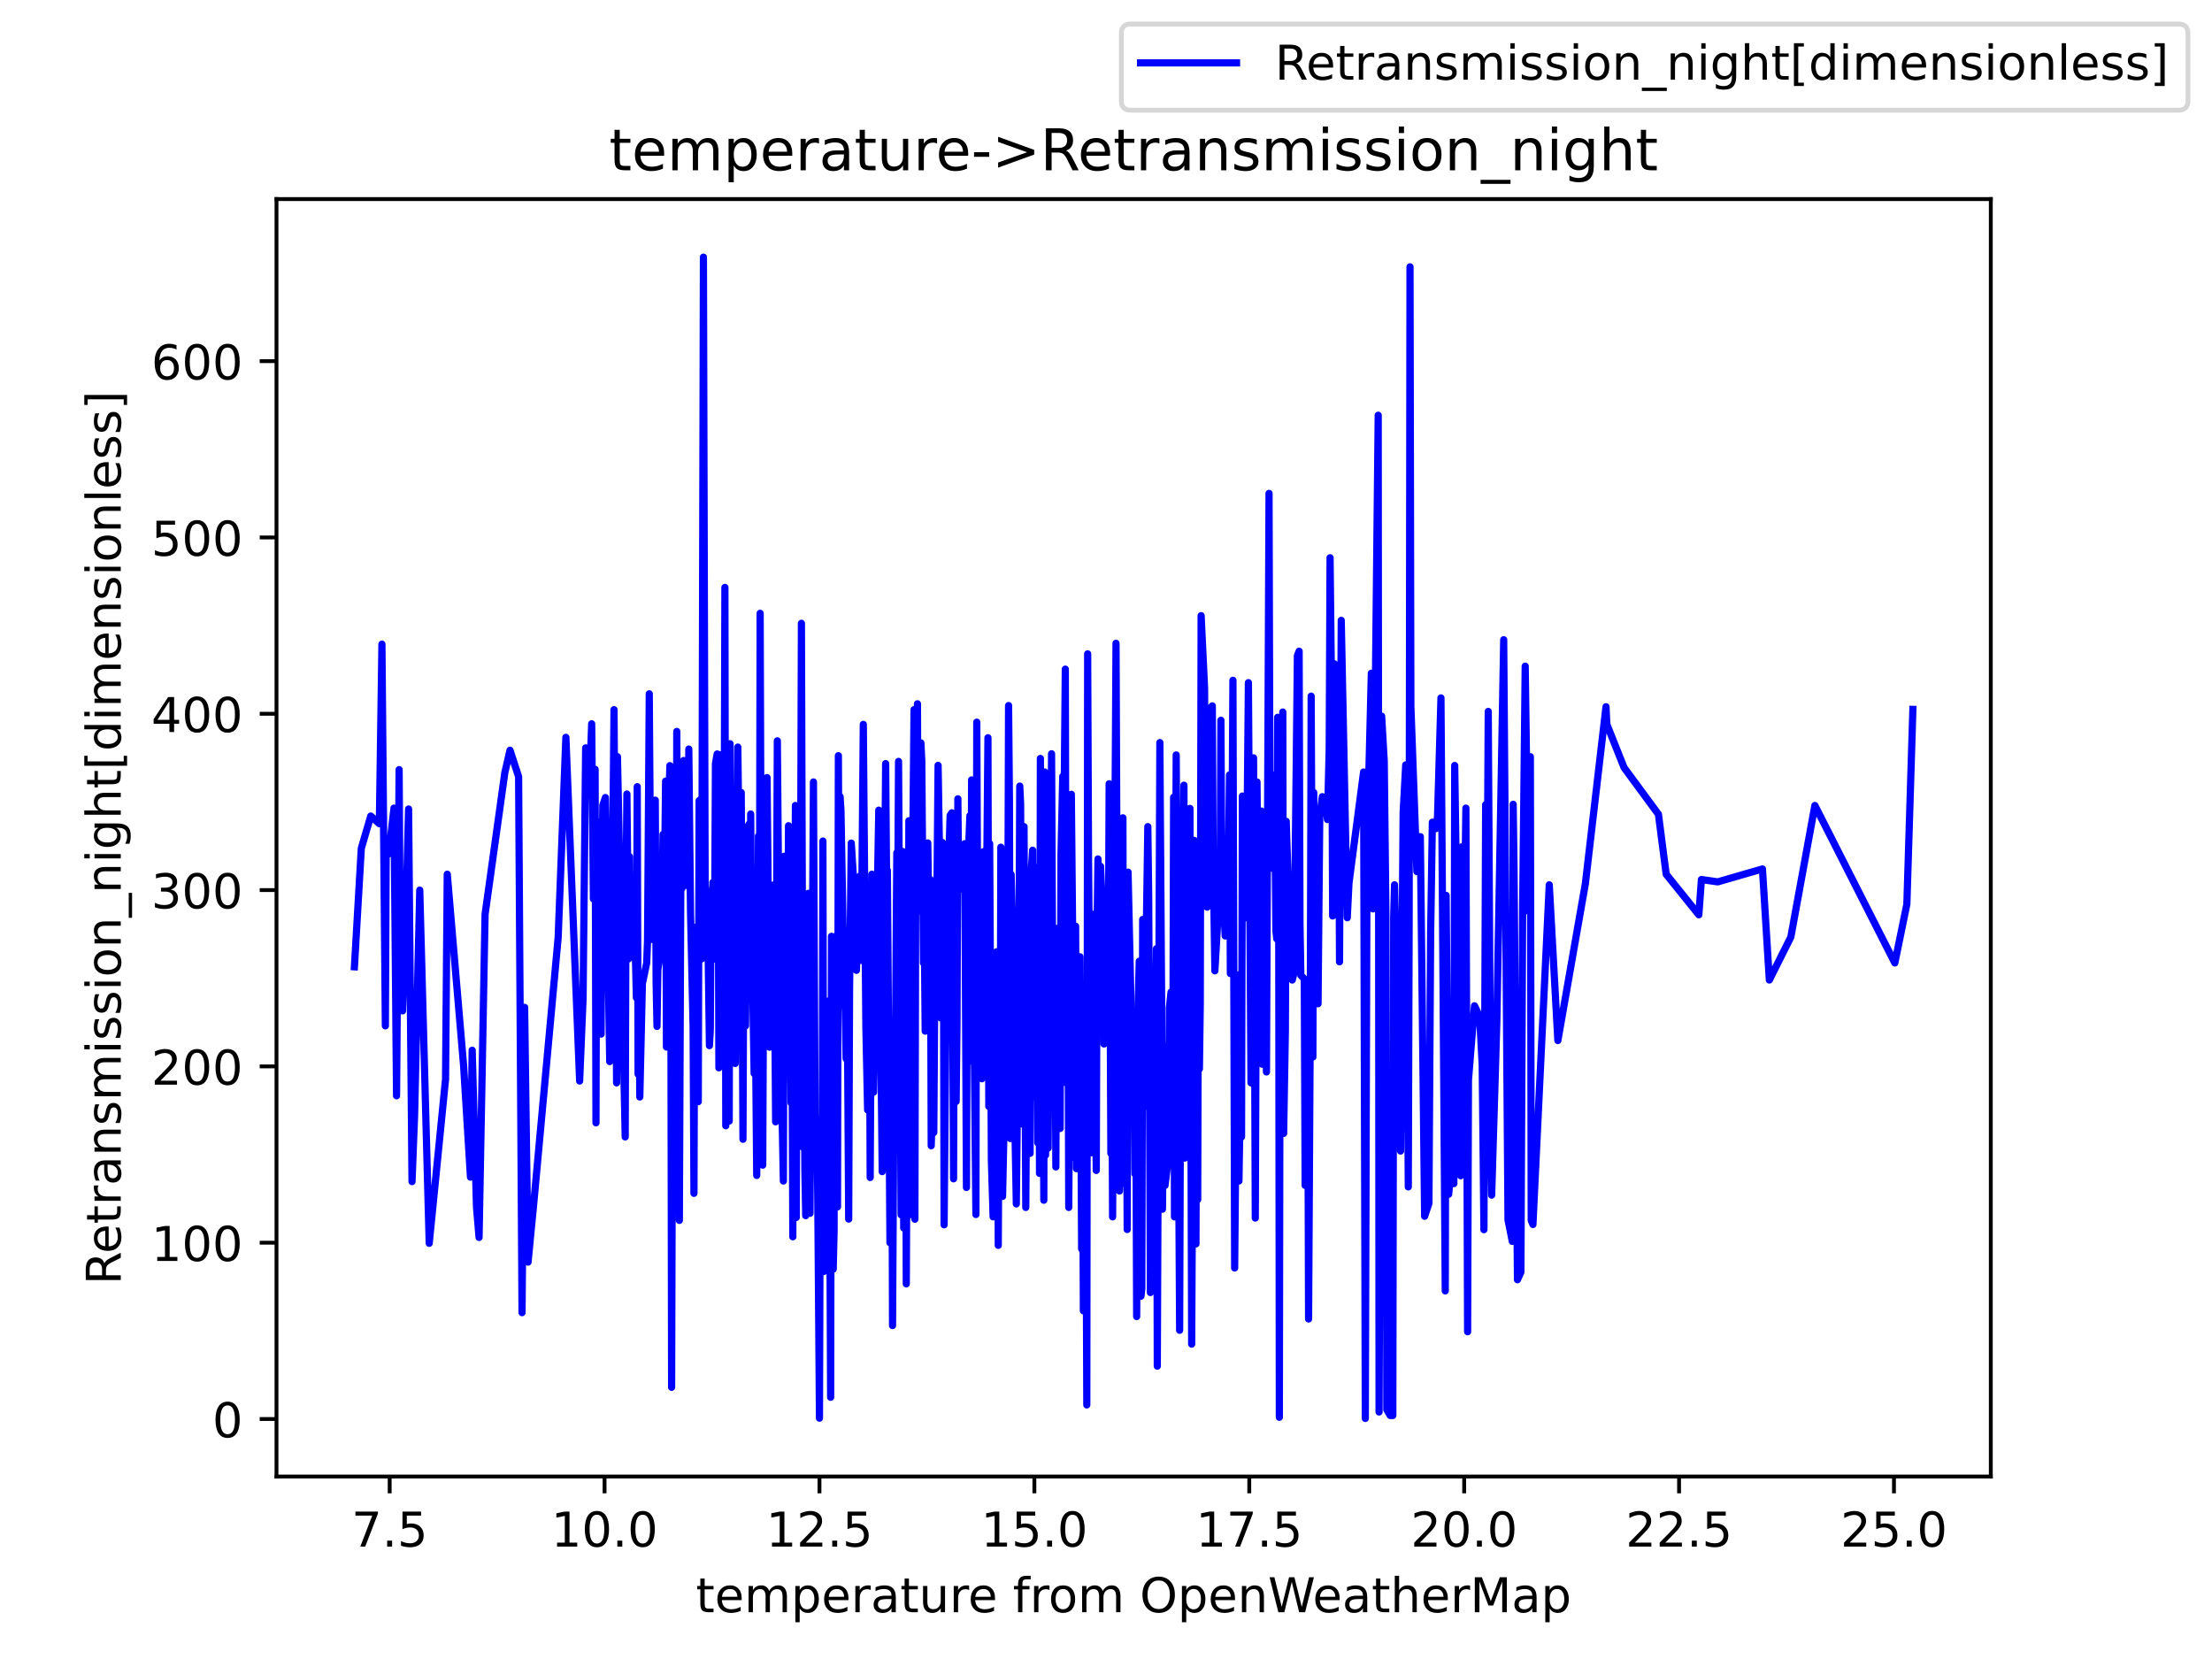 <?xml version="1.0" encoding="utf-8" standalone="no"?>
<!DOCTYPE svg PUBLIC "-//W3C//DTD SVG 1.1//EN"
  "http://www.w3.org/Graphics/SVG/1.1/DTD/svg11.dtd">
<!-- Created with matplotlib (https://matplotlib.org/) -->
<svg height="345.6pt" version="1.1" viewBox="0 0 460.8 345.6" width="460.8pt" xmlns="http://www.w3.org/2000/svg" xmlns:xlink="http://www.w3.org/1999/xlink">
 <defs>
  <style type="text/css">*{stroke-linecap:butt;stroke-linejoin:round;}</style>
 </defs>
 <g id="figure_1">
  <g id="patch_1">
   <path d="M 0 345.6 
L 460.8 345.6 
L 460.8 0 
L 0 0 
z
" style="fill:#ffffff;"/>
  </g>
  <g id="axes_1">
   <g id="patch_2">
    <path d="M 57.6 307.584 
L 414.72 307.584 
L 414.72 41.472 
L 57.6 41.472 
z
" style="fill:#ffffff;"/>
   </g>
   <g id="matplotlib.axis_1">
    <g id="xtick_1">
     <g id="line2d_1">
      <defs>
       <path d="M 0 0 
L 0 3.5 
" id="mb13144ffb6" style="stroke:#000000;stroke-width:0.8;"/>
      </defs>
      <g>
       <use style="stroke:#000000;stroke-width:0.8;" x="81.175" xlink:href="#mb13144ffb6" y="307.584"/>
      </g>
     </g>
     <g id="text_1">
      <!-- 7.5 -->
      <g transform="translate(73.223 322.182)scale(0.1 -0.1)">
       <defs>
        <path d="M 8.203 72.906 
L 55.078 72.906 
L 55.078 68.703 
L 28.609 0 
L 18.312 0 
L 43.219 64.594 
L 8.203 64.594 
z
" id="DejaVuSans-55"/>
        <path d="M 10.688 12.406 
L 21 12.406 
L 21 0 
L 10.688 0 
z
" id="DejaVuSans-46"/>
        <path d="M 10.797 72.906 
L 49.516 72.906 
L 49.516 64.594 
L 19.828 64.594 
L 19.828 46.734 
Q 21.969 47.469 24.109 47.828 
Q 26.266 48.188 28.422 48.188 
Q 40.625 48.188 47.75 41.5 
Q 54.891 34.812 54.891 23.391 
Q 54.891 11.625 47.562 5.094 
Q 40.234 -1.422 26.906 -1.422 
Q 22.312 -1.422 17.547 -0.641 
Q 12.797 0.141 7.719 1.703 
L 7.719 11.625 
Q 12.109 9.234 16.797 8.062 
Q 21.484 6.891 26.703 6.891 
Q 35.156 6.891 40.078 11.328 
Q 45.016 15.766 45.016 23.391 
Q 45.016 31 40.078 35.438 
Q 35.156 39.891 26.703 39.891 
Q 22.75 39.891 18.812 39.016 
Q 14.891 38.141 10.797 36.281 
z
" id="DejaVuSans-53"/>
       </defs>
       <use xlink:href="#DejaVuSans-55"/>
       <use x="63.623" xlink:href="#DejaVuSans-46"/>
       <use x="95.41" xlink:href="#DejaVuSans-53"/>
      </g>
     </g>
    </g>
    <g id="xtick_2">
     <g id="line2d_2">
      <g>
       <use style="stroke:#000000;stroke-width:0.8;" x="125.942" xlink:href="#mb13144ffb6" y="307.584"/>
      </g>
     </g>
     <g id="text_2">
      <!-- 10.0 -->
      <g transform="translate(114.809 322.182)scale(0.1 -0.1)">
       <defs>
        <path d="M 12.406 8.297 
L 28.516 8.297 
L 28.516 63.922 
L 10.984 60.406 
L 10.984 69.391 
L 28.422 72.906 
L 38.281 72.906 
L 38.281 8.297 
L 54.391 8.297 
L 54.391 0 
L 12.406 0 
z
" id="DejaVuSans-49"/>
        <path d="M 31.781 66.406 
Q 24.172 66.406 20.328 58.906 
Q 16.5 51.422 16.5 36.375 
Q 16.5 21.391 20.328 13.891 
Q 24.172 6.391 31.781 6.391 
Q 39.453 6.391 43.281 13.891 
Q 47.125 21.391 47.125 36.375 
Q 47.125 51.422 43.281 58.906 
Q 39.453 66.406 31.781 66.406 
z
M 31.781 74.219 
Q 44.047 74.219 50.516 64.516 
Q 56.984 54.828 56.984 36.375 
Q 56.984 17.969 50.516 8.266 
Q 44.047 -1.422 31.781 -1.422 
Q 19.531 -1.422 13.062 8.266 
Q 6.594 17.969 6.594 36.375 
Q 6.594 54.828 13.062 64.516 
Q 19.531 74.219 31.781 74.219 
z
" id="DejaVuSans-48"/>
       </defs>
       <use xlink:href="#DejaVuSans-49"/>
       <use x="63.623" xlink:href="#DejaVuSans-48"/>
       <use x="127.246" xlink:href="#DejaVuSans-46"/>
       <use x="159.033" xlink:href="#DejaVuSans-48"/>
      </g>
     </g>
    </g>
    <g id="xtick_3">
     <g id="line2d_3">
      <g>
       <use style="stroke:#000000;stroke-width:0.8;" x="170.71" xlink:href="#mb13144ffb6" y="307.584"/>
      </g>
     </g>
     <g id="text_3">
      <!-- 12.5 -->
      <g transform="translate(159.577 322.182)scale(0.1 -0.1)">
       <defs>
        <path d="M 19.188 8.297 
L 53.609 8.297 
L 53.609 0 
L 7.328 0 
L 7.328 8.297 
Q 12.938 14.109 22.625 23.891 
Q 32.328 33.688 34.812 36.531 
Q 39.547 41.844 41.422 45.531 
Q 43.312 49.219 43.312 52.781 
Q 43.312 58.594 39.234 62.25 
Q 35.156 65.922 28.609 65.922 
Q 23.969 65.922 18.812 64.312 
Q 13.672 62.703 7.812 59.422 
L 7.812 69.391 
Q 13.766 71.781 18.938 73 
Q 24.125 74.219 28.422 74.219 
Q 39.75 74.219 46.484 68.547 
Q 53.219 62.891 53.219 53.422 
Q 53.219 48.922 51.531 44.891 
Q 49.859 40.875 45.406 35.406 
Q 44.188 33.984 37.641 27.219 
Q 31.109 20.453 19.188 8.297 
z
" id="DejaVuSans-50"/>
       </defs>
       <use xlink:href="#DejaVuSans-49"/>
       <use x="63.623" xlink:href="#DejaVuSans-50"/>
       <use x="127.246" xlink:href="#DejaVuSans-46"/>
       <use x="159.033" xlink:href="#DejaVuSans-53"/>
      </g>
     </g>
    </g>
    <g id="xtick_4">
     <g id="line2d_4">
      <g>
       <use style="stroke:#000000;stroke-width:0.8;" x="215.477" xlink:href="#mb13144ffb6" y="307.584"/>
      </g>
     </g>
     <g id="text_4">
      <!-- 15.0 -->
      <g transform="translate(204.345 322.182)scale(0.1 -0.1)">
       <use xlink:href="#DejaVuSans-49"/>
       <use x="63.623" xlink:href="#DejaVuSans-53"/>
       <use x="127.246" xlink:href="#DejaVuSans-46"/>
       <use x="159.033" xlink:href="#DejaVuSans-48"/>
      </g>
     </g>
    </g>
    <g id="xtick_5">
     <g id="line2d_5">
      <g>
       <use style="stroke:#000000;stroke-width:0.8;" x="260.245" xlink:href="#mb13144ffb6" y="307.584"/>
      </g>
     </g>
     <g id="text_5">
      <!-- 17.5 -->
      <g transform="translate(249.112 322.182)scale(0.1 -0.1)">
       <use xlink:href="#DejaVuSans-49"/>
       <use x="63.623" xlink:href="#DejaVuSans-55"/>
       <use x="127.246" xlink:href="#DejaVuSans-46"/>
       <use x="159.033" xlink:href="#DejaVuSans-53"/>
      </g>
     </g>
    </g>
    <g id="xtick_6">
     <g id="line2d_6">
      <g>
       <use style="stroke:#000000;stroke-width:0.8;" x="305.013" xlink:href="#mb13144ffb6" y="307.584"/>
      </g>
     </g>
     <g id="text_6">
      <!-- 20.0 -->
      <g transform="translate(293.88 322.182)scale(0.1 -0.1)">
       <use xlink:href="#DejaVuSans-50"/>
       <use x="63.623" xlink:href="#DejaVuSans-48"/>
       <use x="127.246" xlink:href="#DejaVuSans-46"/>
       <use x="159.033" xlink:href="#DejaVuSans-48"/>
      </g>
     </g>
    </g>
    <g id="xtick_7">
     <g id="line2d_7">
      <g>
       <use style="stroke:#000000;stroke-width:0.8;" x="349.78" xlink:href="#mb13144ffb6" y="307.584"/>
      </g>
     </g>
     <g id="text_7">
      <!-- 22.5 -->
      <g transform="translate(338.647 322.182)scale(0.1 -0.1)">
       <use xlink:href="#DejaVuSans-50"/>
       <use x="63.623" xlink:href="#DejaVuSans-50"/>
       <use x="127.246" xlink:href="#DejaVuSans-46"/>
       <use x="159.033" xlink:href="#DejaVuSans-53"/>
      </g>
     </g>
    </g>
    <g id="xtick_8">
     <g id="line2d_8">
      <g>
       <use style="stroke:#000000;stroke-width:0.8;" x="394.548" xlink:href="#mb13144ffb6" y="307.584"/>
      </g>
     </g>
     <g id="text_8">
      <!-- 25.0 -->
      <g transform="translate(383.415 322.182)scale(0.1 -0.1)">
       <use xlink:href="#DejaVuSans-50"/>
       <use x="63.623" xlink:href="#DejaVuSans-53"/>
       <use x="127.246" xlink:href="#DejaVuSans-46"/>
       <use x="159.033" xlink:href="#DejaVuSans-48"/>
      </g>
     </g>
    </g>
    <g id="text_9">
     <!-- temperature from OpenWeatherMap -->
     <g transform="translate(144.964 335.861)scale(0.1 -0.1)">
      <defs>
       <path d="M 18.312 70.219 
L 18.312 54.688 
L 36.812 54.688 
L 36.812 47.703 
L 18.312 47.703 
L 18.312 18.016 
Q 18.312 11.328 20.141 9.422 
Q 21.969 7.516 27.594 7.516 
L 36.812 7.516 
L 36.812 0 
L 27.594 0 
Q 17.188 0 13.234 3.875 
Q 9.281 7.766 9.281 18.016 
L 9.281 47.703 
L 2.688 47.703 
L 2.688 54.688 
L 9.281 54.688 
L 9.281 70.219 
z
" id="DejaVuSans-116"/>
       <path d="M 56.203 29.594 
L 56.203 25.203 
L 14.891 25.203 
Q 15.484 15.922 20.484 11.062 
Q 25.484 6.203 34.422 6.203 
Q 39.594 6.203 44.453 7.469 
Q 49.312 8.734 54.109 11.281 
L 54.109 2.781 
Q 49.266 0.734 44.188 -0.344 
Q 39.109 -1.422 33.891 -1.422 
Q 20.797 -1.422 13.156 6.188 
Q 5.516 13.812 5.516 26.812 
Q 5.516 40.234 12.766 48.109 
Q 20.016 56 32.328 56 
Q 43.359 56 49.781 48.891 
Q 56.203 41.797 56.203 29.594 
z
M 47.219 32.234 
Q 47.125 39.594 43.094 43.984 
Q 39.062 48.391 32.422 48.391 
Q 24.906 48.391 20.391 44.141 
Q 15.875 39.891 15.188 32.172 
z
" id="DejaVuSans-101"/>
       <path d="M 52 44.188 
Q 55.375 50.25 60.062 53.125 
Q 64.75 56 71.094 56 
Q 79.641 56 84.281 50.016 
Q 88.922 44.047 88.922 33.016 
L 88.922 0 
L 79.891 0 
L 79.891 32.719 
Q 79.891 40.578 77.094 44.375 
Q 74.312 48.188 68.609 48.188 
Q 61.625 48.188 57.562 43.547 
Q 53.516 38.922 53.516 30.906 
L 53.516 0 
L 44.484 0 
L 44.484 32.719 
Q 44.484 40.625 41.703 44.406 
Q 38.922 48.188 33.109 48.188 
Q 26.219 48.188 22.156 43.531 
Q 18.109 38.875 18.109 30.906 
L 18.109 0 
L 9.078 0 
L 9.078 54.688 
L 18.109 54.688 
L 18.109 46.188 
Q 21.188 51.219 25.484 53.609 
Q 29.781 56 35.688 56 
Q 41.656 56 45.828 52.969 
Q 50 49.953 52 44.188 
z
" id="DejaVuSans-109"/>
       <path d="M 18.109 8.203 
L 18.109 -20.797 
L 9.078 -20.797 
L 9.078 54.688 
L 18.109 54.688 
L 18.109 46.391 
Q 20.953 51.266 25.266 53.625 
Q 29.594 56 35.594 56 
Q 45.562 56 51.781 48.094 
Q 58.016 40.188 58.016 27.297 
Q 58.016 14.406 51.781 6.484 
Q 45.562 -1.422 35.594 -1.422 
Q 29.594 -1.422 25.266 0.953 
Q 20.953 3.328 18.109 8.203 
z
M 48.688 27.297 
Q 48.688 37.203 44.609 42.844 
Q 40.531 48.484 33.406 48.484 
Q 26.266 48.484 22.188 42.844 
Q 18.109 37.203 18.109 27.297 
Q 18.109 17.391 22.188 11.75 
Q 26.266 6.109 33.406 6.109 
Q 40.531 6.109 44.609 11.75 
Q 48.688 17.391 48.688 27.297 
z
" id="DejaVuSans-112"/>
       <path d="M 41.109 46.297 
Q 39.594 47.172 37.812 47.578 
Q 36.031 48 33.891 48 
Q 26.266 48 22.188 43.047 
Q 18.109 38.094 18.109 28.812 
L 18.109 0 
L 9.078 0 
L 9.078 54.688 
L 18.109 54.688 
L 18.109 46.188 
Q 20.953 51.172 25.484 53.578 
Q 30.031 56 36.531 56 
Q 37.453 56 38.578 55.875 
Q 39.703 55.766 41.062 55.516 
z
" id="DejaVuSans-114"/>
       <path d="M 34.281 27.484 
Q 23.391 27.484 19.188 25 
Q 14.984 22.516 14.984 16.5 
Q 14.984 11.719 18.141 8.906 
Q 21.297 6.109 26.703 6.109 
Q 34.188 6.109 38.703 11.406 
Q 43.219 16.703 43.219 25.484 
L 43.219 27.484 
z
M 52.203 31.203 
L 52.203 0 
L 43.219 0 
L 43.219 8.297 
Q 40.141 3.328 35.547 0.953 
Q 30.953 -1.422 24.312 -1.422 
Q 15.922 -1.422 10.953 3.297 
Q 6 8.016 6 15.922 
Q 6 25.141 12.172 29.828 
Q 18.359 34.516 30.609 34.516 
L 43.219 34.516 
L 43.219 35.406 
Q 43.219 41.609 39.141 45 
Q 35.062 48.391 27.688 48.391 
Q 23 48.391 18.547 47.266 
Q 14.109 46.141 10.016 43.891 
L 10.016 52.203 
Q 14.938 54.109 19.578 55.047 
Q 24.219 56 28.609 56 
Q 40.484 56 46.344 49.844 
Q 52.203 43.703 52.203 31.203 
z
" id="DejaVuSans-97"/>
       <path d="M 8.5 21.578 
L 8.5 54.688 
L 17.484 54.688 
L 17.484 21.922 
Q 17.484 14.156 20.5 10.266 
Q 23.531 6.391 29.594 6.391 
Q 36.859 6.391 41.078 11.031 
Q 45.312 15.672 45.312 23.688 
L 45.312 54.688 
L 54.297 54.688 
L 54.297 0 
L 45.312 0 
L 45.312 8.406 
Q 42.047 3.422 37.719 1 
Q 33.406 -1.422 27.688 -1.422 
Q 18.266 -1.422 13.375 4.438 
Q 8.5 10.297 8.5 21.578 
z
M 31.109 56 
z
" id="DejaVuSans-117"/>
       <path id="DejaVuSans-32"/>
       <path d="M 37.109 75.984 
L 37.109 68.5 
L 28.516 68.5 
Q 23.688 68.5 21.797 66.547 
Q 19.922 64.594 19.922 59.516 
L 19.922 54.688 
L 34.719 54.688 
L 34.719 47.703 
L 19.922 47.703 
L 19.922 0 
L 10.891 0 
L 10.891 47.703 
L 2.297 47.703 
L 2.297 54.688 
L 10.891 54.688 
L 10.891 58.5 
Q 10.891 67.625 15.141 71.797 
Q 19.391 75.984 28.609 75.984 
z
" id="DejaVuSans-102"/>
       <path d="M 30.609 48.391 
Q 23.391 48.391 19.188 42.75 
Q 14.984 37.109 14.984 27.297 
Q 14.984 17.484 19.156 11.844 
Q 23.344 6.203 30.609 6.203 
Q 37.797 6.203 41.984 11.859 
Q 46.188 17.531 46.188 27.297 
Q 46.188 37.016 41.984 42.703 
Q 37.797 48.391 30.609 48.391 
z
M 30.609 56 
Q 42.328 56 49.016 48.375 
Q 55.719 40.766 55.719 27.297 
Q 55.719 13.875 49.016 6.219 
Q 42.328 -1.422 30.609 -1.422 
Q 18.844 -1.422 12.172 6.219 
Q 5.516 13.875 5.516 27.297 
Q 5.516 40.766 12.172 48.375 
Q 18.844 56 30.609 56 
z
" id="DejaVuSans-111"/>
       <path d="M 39.406 66.219 
Q 28.656 66.219 22.328 58.203 
Q 16.016 50.203 16.016 36.375 
Q 16.016 22.609 22.328 14.594 
Q 28.656 6.594 39.406 6.594 
Q 50.141 6.594 56.422 14.594 
Q 62.703 22.609 62.703 36.375 
Q 62.703 50.203 56.422 58.203 
Q 50.141 66.219 39.406 66.219 
z
M 39.406 74.219 
Q 54.734 74.219 63.906 63.938 
Q 73.094 53.656 73.094 36.375 
Q 73.094 19.141 63.906 8.859 
Q 54.734 -1.422 39.406 -1.422 
Q 24.031 -1.422 14.812 8.828 
Q 5.609 19.094 5.609 36.375 
Q 5.609 53.656 14.812 63.938 
Q 24.031 74.219 39.406 74.219 
z
" id="DejaVuSans-79"/>
       <path d="M 54.891 33.016 
L 54.891 0 
L 45.906 0 
L 45.906 32.719 
Q 45.906 40.484 42.875 44.328 
Q 39.844 48.188 33.797 48.188 
Q 26.516 48.188 22.312 43.547 
Q 18.109 38.922 18.109 30.906 
L 18.109 0 
L 9.078 0 
L 9.078 54.688 
L 18.109 54.688 
L 18.109 46.188 
Q 21.344 51.125 25.703 53.562 
Q 30.078 56 35.797 56 
Q 45.219 56 50.047 50.172 
Q 54.891 44.344 54.891 33.016 
z
" id="DejaVuSans-110"/>
       <path d="M 3.328 72.906 
L 13.281 72.906 
L 28.609 11.281 
L 43.891 72.906 
L 54.984 72.906 
L 70.312 11.281 
L 85.594 72.906 
L 95.609 72.906 
L 77.297 0 
L 64.891 0 
L 49.516 63.281 
L 33.984 0 
L 21.578 0 
z
" id="DejaVuSans-87"/>
       <path d="M 54.891 33.016 
L 54.891 0 
L 45.906 0 
L 45.906 32.719 
Q 45.906 40.484 42.875 44.328 
Q 39.844 48.188 33.797 48.188 
Q 26.516 48.188 22.312 43.547 
Q 18.109 38.922 18.109 30.906 
L 18.109 0 
L 9.078 0 
L 9.078 75.984 
L 18.109 75.984 
L 18.109 46.188 
Q 21.344 51.125 25.703 53.562 
Q 30.078 56 35.797 56 
Q 45.219 56 50.047 50.172 
Q 54.891 44.344 54.891 33.016 
z
" id="DejaVuSans-104"/>
       <path d="M 9.812 72.906 
L 24.516 72.906 
L 43.109 23.297 
L 61.812 72.906 
L 76.516 72.906 
L 76.516 0 
L 66.891 0 
L 66.891 64.016 
L 48.094 14.016 
L 38.188 14.016 
L 19.391 64.016 
L 19.391 0 
L 9.812 0 
z
" id="DejaVuSans-77"/>
      </defs>
      <use xlink:href="#DejaVuSans-116"/>
      <use x="39.209" xlink:href="#DejaVuSans-101"/>
      <use x="100.732" xlink:href="#DejaVuSans-109"/>
      <use x="198.145" xlink:href="#DejaVuSans-112"/>
      <use x="261.621" xlink:href="#DejaVuSans-101"/>
      <use x="323.145" xlink:href="#DejaVuSans-114"/>
      <use x="364.258" xlink:href="#DejaVuSans-97"/>
      <use x="425.537" xlink:href="#DejaVuSans-116"/>
      <use x="464.746" xlink:href="#DejaVuSans-117"/>
      <use x="528.125" xlink:href="#DejaVuSans-114"/>
      <use x="566.988" xlink:href="#DejaVuSans-101"/>
      <use x="628.512" xlink:href="#DejaVuSans-32"/>
      <use x="660.299" xlink:href="#DejaVuSans-102"/>
      <use x="695.504" xlink:href="#DejaVuSans-114"/>
      <use x="734.367" xlink:href="#DejaVuSans-111"/>
      <use x="795.549" xlink:href="#DejaVuSans-109"/>
      <use x="892.961" xlink:href="#DejaVuSans-32"/>
      <use x="924.748" xlink:href="#DejaVuSans-79"/>
      <use x="1003.459" xlink:href="#DejaVuSans-112"/>
      <use x="1066.936" xlink:href="#DejaVuSans-101"/>
      <use x="1128.459" xlink:href="#DejaVuSans-110"/>
      <use x="1191.838" xlink:href="#DejaVuSans-87"/>
      <use x="1284.84" xlink:href="#DejaVuSans-101"/>
      <use x="1346.363" xlink:href="#DejaVuSans-97"/>
      <use x="1407.643" xlink:href="#DejaVuSans-116"/>
      <use x="1446.852" xlink:href="#DejaVuSans-104"/>
      <use x="1510.23" xlink:href="#DejaVuSans-101"/>
      <use x="1571.754" xlink:href="#DejaVuSans-114"/>
      <use x="1612.867" xlink:href="#DejaVuSans-77"/>
      <use x="1699.146" xlink:href="#DejaVuSans-97"/>
      <use x="1760.426" xlink:href="#DejaVuSans-112"/>
     </g>
    </g>
   </g>
   <g id="matplotlib.axis_2">
    <g id="ytick_1">
     <g id="line2d_9">
      <defs>
       <path d="M 0 0 
L -3.5 0 
" id="m3e1ea9873b" style="stroke:#000000;stroke-width:0.8;"/>
      </defs>
      <g>
       <use style="stroke:#000000;stroke-width:0.8;" x="57.6" xlink:href="#m3e1ea9873b" y="295.61"/>
      </g>
     </g>
     <g id="text_10">
      <!-- 0 -->
      <g transform="translate(44.237 299.41)scale(0.1 -0.1)">
       <use xlink:href="#DejaVuSans-48"/>
      </g>
     </g>
    </g>
    <g id="ytick_2">
     <g id="line2d_10">
      <g>
       <use style="stroke:#000000;stroke-width:0.8;" x="57.6" xlink:href="#m3e1ea9873b" y="258.882"/>
      </g>
     </g>
     <g id="text_11">
      <!-- 100 -->
      <g transform="translate(31.512 262.681)scale(0.1 -0.1)">
       <use xlink:href="#DejaVuSans-49"/>
       <use x="63.623" xlink:href="#DejaVuSans-48"/>
       <use x="127.246" xlink:href="#DejaVuSans-48"/>
      </g>
     </g>
    </g>
    <g id="ytick_3">
     <g id="line2d_11">
      <g>
       <use style="stroke:#000000;stroke-width:0.8;" x="57.6" xlink:href="#m3e1ea9873b" y="222.153"/>
      </g>
     </g>
     <g id="text_12">
      <!-- 200 -->
      <g transform="translate(31.512 225.952)scale(0.1 -0.1)">
       <use xlink:href="#DejaVuSans-50"/>
       <use x="63.623" xlink:href="#DejaVuSans-48"/>
       <use x="127.246" xlink:href="#DejaVuSans-48"/>
      </g>
     </g>
    </g>
    <g id="ytick_4">
     <g id="line2d_12">
      <g>
       <use style="stroke:#000000;stroke-width:0.8;" x="57.6" xlink:href="#m3e1ea9873b" y="185.424"/>
      </g>
     </g>
     <g id="text_13">
      <!-- 300 -->
      <g transform="translate(31.512 189.223)scale(0.1 -0.1)">
       <defs>
        <path d="M 40.578 39.312 
Q 47.656 37.797 51.625 33 
Q 55.609 28.219 55.609 21.188 
Q 55.609 10.406 48.188 4.484 
Q 40.766 -1.422 27.094 -1.422 
Q 22.516 -1.422 17.656 -0.516 
Q 12.797 0.391 7.625 2.203 
L 7.625 11.719 
Q 11.719 9.328 16.594 8.109 
Q 21.484 6.891 26.812 6.891 
Q 36.078 6.891 40.938 10.547 
Q 45.797 14.203 45.797 21.188 
Q 45.797 27.641 41.281 31.266 
Q 36.766 34.906 28.719 34.906 
L 20.219 34.906 
L 20.219 43.016 
L 29.109 43.016 
Q 36.375 43.016 40.234 45.922 
Q 44.094 48.828 44.094 54.297 
Q 44.094 59.906 40.109 62.906 
Q 36.141 65.922 28.719 65.922 
Q 24.656 65.922 20.016 65.031 
Q 15.375 64.156 9.812 62.312 
L 9.812 71.094 
Q 15.438 72.656 20.344 73.438 
Q 25.25 74.219 29.594 74.219 
Q 40.828 74.219 47.359 69.109 
Q 53.906 64.016 53.906 55.328 
Q 53.906 49.266 50.438 45.094 
Q 46.969 40.922 40.578 39.312 
z
" id="DejaVuSans-51"/>
       </defs>
       <use xlink:href="#DejaVuSans-51"/>
       <use x="63.623" xlink:href="#DejaVuSans-48"/>
       <use x="127.246" xlink:href="#DejaVuSans-48"/>
      </g>
     </g>
    </g>
    <g id="ytick_5">
     <g id="line2d_13">
      <g>
       <use style="stroke:#000000;stroke-width:0.8;" x="57.6" xlink:href="#m3e1ea9873b" y="148.695"/>
      </g>
     </g>
     <g id="text_14">
      <!-- 400 -->
      <g transform="translate(31.512 152.495)scale(0.1 -0.1)">
       <defs>
        <path d="M 37.797 64.312 
L 12.891 25.391 
L 37.797 25.391 
z
M 35.203 72.906 
L 47.609 72.906 
L 47.609 25.391 
L 58.016 25.391 
L 58.016 17.188 
L 47.609 17.188 
L 47.609 0 
L 37.797 0 
L 37.797 17.188 
L 4.891 17.188 
L 4.891 26.703 
z
" id="DejaVuSans-52"/>
       </defs>
       <use xlink:href="#DejaVuSans-52"/>
       <use x="63.623" xlink:href="#DejaVuSans-48"/>
       <use x="127.246" xlink:href="#DejaVuSans-48"/>
      </g>
     </g>
    </g>
    <g id="ytick_6">
     <g id="line2d_14">
      <g>
       <use style="stroke:#000000;stroke-width:0.8;" x="57.6" xlink:href="#m3e1ea9873b" y="111.967"/>
      </g>
     </g>
     <g id="text_15">
      <!-- 500 -->
      <g transform="translate(31.512 115.766)scale(0.1 -0.1)">
       <use xlink:href="#DejaVuSans-53"/>
       <use x="63.623" xlink:href="#DejaVuSans-48"/>
       <use x="127.246" xlink:href="#DejaVuSans-48"/>
      </g>
     </g>
    </g>
    <g id="ytick_7">
     <g id="line2d_15">
      <g>
       <use style="stroke:#000000;stroke-width:0.8;" x="57.6" xlink:href="#m3e1ea9873b" y="75.238"/>
      </g>
     </g>
     <g id="text_16">
      <!-- 600 -->
      <g transform="translate(31.512 79.037)scale(0.1 -0.1)">
       <defs>
        <path d="M 33.016 40.375 
Q 26.375 40.375 22.484 35.828 
Q 18.609 31.297 18.609 23.391 
Q 18.609 15.531 22.484 10.953 
Q 26.375 6.391 33.016 6.391 
Q 39.656 6.391 43.531 10.953 
Q 47.406 15.531 47.406 23.391 
Q 47.406 31.297 43.531 35.828 
Q 39.656 40.375 33.016 40.375 
z
M 52.594 71.297 
L 52.594 62.312 
Q 48.875 64.062 45.094 64.984 
Q 41.312 65.922 37.594 65.922 
Q 27.828 65.922 22.672 59.328 
Q 17.531 52.734 16.797 39.406 
Q 19.672 43.656 24.016 45.922 
Q 28.375 48.188 33.594 48.188 
Q 44.578 48.188 50.953 41.516 
Q 57.328 34.859 57.328 23.391 
Q 57.328 12.156 50.688 5.359 
Q 44.047 -1.422 33.016 -1.422 
Q 20.359 -1.422 13.672 8.266 
Q 6.984 17.969 6.984 36.375 
Q 6.984 53.656 15.188 63.938 
Q 23.391 74.219 37.203 74.219 
Q 40.922 74.219 44.703 73.484 
Q 48.484 72.75 52.594 71.297 
z
" id="DejaVuSans-54"/>
       </defs>
       <use xlink:href="#DejaVuSans-54"/>
       <use x="63.623" xlink:href="#DejaVuSans-48"/>
       <use x="127.246" xlink:href="#DejaVuSans-48"/>
      </g>
     </g>
    </g>
    <g id="text_17">
     <!-- Retransmission_night[dimensionless] -->
     <g transform="translate(25.155 267.631)rotate(-90)scale(0.1 -0.1)">
      <defs>
       <path d="M 44.391 34.188 
Q 47.562 33.109 50.562 29.594 
Q 53.562 26.078 56.594 19.922 
L 66.609 0 
L 56 0 
L 46.688 18.703 
Q 43.062 26.031 39.672 28.422 
Q 36.281 30.812 30.422 30.812 
L 19.672 30.812 
L 19.672 0 
L 9.812 0 
L 9.812 72.906 
L 32.078 72.906 
Q 44.578 72.906 50.734 67.672 
Q 56.891 62.453 56.891 51.906 
Q 56.891 45.016 53.688 40.469 
Q 50.484 35.938 44.391 34.188 
z
M 19.672 64.797 
L 19.672 38.922 
L 32.078 38.922 
Q 39.203 38.922 42.844 42.219 
Q 46.484 45.516 46.484 51.906 
Q 46.484 58.297 42.844 61.547 
Q 39.203 64.797 32.078 64.797 
z
" id="DejaVuSans-82"/>
       <path d="M 44.281 53.078 
L 44.281 44.578 
Q 40.484 46.531 36.375 47.5 
Q 32.281 48.484 27.875 48.484 
Q 21.188 48.484 17.844 46.438 
Q 14.5 44.391 14.5 40.281 
Q 14.5 37.156 16.891 35.375 
Q 19.281 33.594 26.516 31.984 
L 29.594 31.297 
Q 39.156 29.25 43.188 25.516 
Q 47.219 21.781 47.219 15.094 
Q 47.219 7.469 41.188 3.016 
Q 35.156 -1.422 24.609 -1.422 
Q 20.219 -1.422 15.453 -0.562 
Q 10.688 0.297 5.422 2 
L 5.422 11.281 
Q 10.406 8.688 15.234 7.391 
Q 20.062 6.109 24.812 6.109 
Q 31.156 6.109 34.562 8.281 
Q 37.984 10.453 37.984 14.406 
Q 37.984 18.062 35.516 20.016 
Q 33.062 21.969 24.703 23.781 
L 21.578 24.516 
Q 13.234 26.266 9.516 29.906 
Q 5.812 33.547 5.812 39.891 
Q 5.812 47.609 11.281 51.797 
Q 16.75 56 26.812 56 
Q 31.781 56 36.172 55.266 
Q 40.578 54.547 44.281 53.078 
z
" id="DejaVuSans-115"/>
       <path d="M 9.422 54.688 
L 18.406 54.688 
L 18.406 0 
L 9.422 0 
z
M 9.422 75.984 
L 18.406 75.984 
L 18.406 64.594 
L 9.422 64.594 
z
" id="DejaVuSans-105"/>
       <path d="M 50.984 -16.609 
L 50.984 -23.578 
L -0.984 -23.578 
L -0.984 -16.609 
z
" id="DejaVuSans-95"/>
       <path d="M 45.406 27.984 
Q 45.406 37.75 41.375 43.109 
Q 37.359 48.484 30.078 48.484 
Q 22.859 48.484 18.828 43.109 
Q 14.797 37.75 14.797 27.984 
Q 14.797 18.266 18.828 12.891 
Q 22.859 7.516 30.078 7.516 
Q 37.359 7.516 41.375 12.891 
Q 45.406 18.266 45.406 27.984 
z
M 54.391 6.781 
Q 54.391 -7.172 48.188 -13.984 
Q 42 -20.797 29.203 -20.797 
Q 24.469 -20.797 20.266 -20.094 
Q 16.062 -19.391 12.109 -17.922 
L 12.109 -9.188 
Q 16.062 -11.328 19.922 -12.344 
Q 23.781 -13.375 27.781 -13.375 
Q 36.625 -13.375 41.016 -8.766 
Q 45.406 -4.156 45.406 5.172 
L 45.406 9.625 
Q 42.625 4.781 38.281 2.391 
Q 33.938 0 27.875 0 
Q 17.828 0 11.672 7.656 
Q 5.516 15.328 5.516 27.984 
Q 5.516 40.672 11.672 48.328 
Q 17.828 56 27.875 56 
Q 33.938 56 38.281 53.609 
Q 42.625 51.219 45.406 46.391 
L 45.406 54.688 
L 54.391 54.688 
z
" id="DejaVuSans-103"/>
       <path d="M 8.594 75.984 
L 29.297 75.984 
L 29.297 69 
L 17.578 69 
L 17.578 -6.203 
L 29.297 -6.203 
L 29.297 -13.188 
L 8.594 -13.188 
z
" id="DejaVuSans-91"/>
       <path d="M 45.406 46.391 
L 45.406 75.984 
L 54.391 75.984 
L 54.391 0 
L 45.406 0 
L 45.406 8.203 
Q 42.578 3.328 38.25 0.953 
Q 33.938 -1.422 27.875 -1.422 
Q 17.969 -1.422 11.734 6.484 
Q 5.516 14.406 5.516 27.297 
Q 5.516 40.188 11.734 48.094 
Q 17.969 56 27.875 56 
Q 33.938 56 38.25 53.625 
Q 42.578 51.266 45.406 46.391 
z
M 14.797 27.297 
Q 14.797 17.391 18.875 11.75 
Q 22.953 6.109 30.078 6.109 
Q 37.203 6.109 41.297 11.75 
Q 45.406 17.391 45.406 27.297 
Q 45.406 37.203 41.297 42.844 
Q 37.203 48.484 30.078 48.484 
Q 22.953 48.484 18.875 42.844 
Q 14.797 37.203 14.797 27.297 
z
" id="DejaVuSans-100"/>
       <path d="M 9.422 75.984 
L 18.406 75.984 
L 18.406 0 
L 9.422 0 
z
" id="DejaVuSans-108"/>
       <path d="M 30.422 75.984 
L 30.422 -13.188 
L 9.719 -13.188 
L 9.719 -6.203 
L 21.391 -6.203 
L 21.391 69 
L 9.719 69 
L 9.719 75.984 
z
" id="DejaVuSans-93"/>
      </defs>
      <use xlink:href="#DejaVuSans-82"/>
      <use x="64.982" xlink:href="#DejaVuSans-101"/>
      <use x="126.506" xlink:href="#DejaVuSans-116"/>
      <use x="165.715" xlink:href="#DejaVuSans-114"/>
      <use x="206.828" xlink:href="#DejaVuSans-97"/>
      <use x="268.107" xlink:href="#DejaVuSans-110"/>
      <use x="331.486" xlink:href="#DejaVuSans-115"/>
      <use x="383.586" xlink:href="#DejaVuSans-109"/>
      <use x="480.998" xlink:href="#DejaVuSans-105"/>
      <use x="508.781" xlink:href="#DejaVuSans-115"/>
      <use x="560.881" xlink:href="#DejaVuSans-115"/>
      <use x="612.98" xlink:href="#DejaVuSans-105"/>
      <use x="640.764" xlink:href="#DejaVuSans-111"/>
      <use x="701.945" xlink:href="#DejaVuSans-110"/>
      <use x="765.324" xlink:href="#DejaVuSans-95"/>
      <use x="815.324" xlink:href="#DejaVuSans-110"/>
      <use x="878.703" xlink:href="#DejaVuSans-105"/>
      <use x="906.486" xlink:href="#DejaVuSans-103"/>
      <use x="969.963" xlink:href="#DejaVuSans-104"/>
      <use x="1033.342" xlink:href="#DejaVuSans-116"/>
      <use x="1072.551" xlink:href="#DejaVuSans-91"/>
      <use x="1111.564" xlink:href="#DejaVuSans-100"/>
      <use x="1175.041" xlink:href="#DejaVuSans-105"/>
      <use x="1202.824" xlink:href="#DejaVuSans-109"/>
      <use x="1300.236" xlink:href="#DejaVuSans-101"/>
      <use x="1361.76" xlink:href="#DejaVuSans-110"/>
      <use x="1425.139" xlink:href="#DejaVuSans-115"/>
      <use x="1477.238" xlink:href="#DejaVuSans-105"/>
      <use x="1505.021" xlink:href="#DejaVuSans-111"/>
      <use x="1566.203" xlink:href="#DejaVuSans-110"/>
      <use x="1629.582" xlink:href="#DejaVuSans-108"/>
      <use x="1657.365" xlink:href="#DejaVuSans-101"/>
      <use x="1718.889" xlink:href="#DejaVuSans-115"/>
      <use x="1770.988" xlink:href="#DejaVuSans-115"/>
      <use x="1823.088" xlink:href="#DejaVuSans-93"/>
     </g>
    </g>
   </g>
   <g id="line2d_16">
    <path clip-path="url(#pe6a1cca6a6)" d="M 73.833 201.401 
L 75.265 176.732 
L 77.235 169.998 
L 79.026 171.59 
L 79.563 134.188 
L 80.279 213.705 
L 80.458 175.63 
L 80.996 177.895 
L 82.07 168.345 
L 82.607 228.274 
L 83.144 160.326 
L 83.323 188.362 
L 83.861 210.583 
L 84.577 189.587 
L 85.114 168.529 
L 85.83 246.149 
L 86.368 232.315 
L 87.442 185.424 
L 89.412 259.004 
L 92.814 224.846 
L 93.172 182.119 
L 96.575 221.969 
L 98.007 245.219 
L 98.365 218.786 
L 99.261 251.414 
L 99.798 257.78 
L 101.051 190.444 
L 105.17 160.938 
L 106.244 156.286 
L 108.035 161.795 
L 108.751 273.451 
L 109.289 209.849 
L 110.005 262.922 
L 111.258 249.944 
L 116.272 195.341 
L 117.884 153.593 
L 120.749 225.196 
L 121.465 207.951 
L 122.003 155.796 
L 122.361 158.735 
L 122.719 165.664 
L 123.256 150.777 
L 123.614 187.261 
L 123.972 160.265 
L 124.151 233.906 
L 124.331 171.1 
L 124.51 184.322 
L 124.689 184.934 
L 125.226 215.419 
L 125.405 180.23 
L 125.584 167.721 
L 126.121 166.142 
L 127.017 221.143 
L 127.196 173.304 
L 127.375 175.018 
L 127.554 185.865 
L 127.912 147.838 
L 128.449 225.581 
L 128.628 157.633 
L 130.24 236.844 
L 130.419 184.69 
L 130.598 165.407 
L 130.956 199.748 
L 131.135 178.446 
L 131.314 198.524 
L 132.031 184.934 
L 132.568 207.829 
L 132.747 163.877 
L 132.926 223.745 
L 133.105 205.258 
L 133.284 228.519 
L 133.821 204.89 
L 134.717 200.605 
L 134.896 195.953 
L 135.254 144.533 
L 135.612 195.708 
L 136.328 185.424 
L 136.507 166.693 
L 136.686 204.822 
L 136.865 213.828 
L 137.045 201.952 
L 137.761 197.361 
L 138.119 173.818 
L 138.298 195.892 
L 138.656 162.714 
L 138.835 218.113 
L 139.014 176.12 
L 139.552 159.494 
L 139.731 193.382 
L 139.91 288.999 
L 140.268 160.311 
L 140.447 166.693 
L 140.626 161.183 
L 140.805 238.558 
L 140.984 152.368 
L 141.521 254.229 
L 141.879 171.1 
L 142.059 185.057 
L 142.417 158.429 
L 142.596 180.099 
L 142.775 181.751 
L 142.954 184.445 
L 143.312 184.322 
L 143.491 156.041 
L 143.849 190.077 
L 144.386 213.889 
L 144.566 248.598 
L 144.745 193.198 
L 144.924 196.198 
L 145.461 229.499 
L 145.64 166.774 
L 145.819 188.73 
L 145.998 166.472 
L 146.177 199.748 
L 146.535 53.568 
L 146.893 184.322 
L 147.252 188.362 
L 147.431 192.035 
L 147.789 217.827 
L 147.968 214.562 
L 148.147 186.159 
L 148.326 193.137 
L 148.505 183.833 
L 148.684 199.81 
L 148.863 193.994 
L 149.042 159.041 
L 149.4 157.064 
L 149.579 164.827 
L 149.759 222.447 
L 149.938 157.217 
L 150.117 196.902 
L 150.296 173.181 
L 150.475 185.828 
L 150.654 180.221 
L 150.833 185.669 
L 151.012 122.373 
L 151.191 234.518 
L 151.549 159.99 
L 151.907 233.539 
L 152.086 154.939 
L 152.266 193.321 
L 152.445 203.176 
L 152.624 173.181 
L 152.803 201.48 
L 152.982 187.383 
L 153.161 221.541 
L 153.698 155.633 
L 154.056 184.139 
L 154.235 190.199 
L 154.414 165.101 
L 154.773 237.334 
L 154.952 193.505 
L 155.31 213.705 
L 155.668 172.202 
L 155.847 178.813 
L 156.026 171.712 
L 156.205 198.769 
L 156.384 169.57 
L 156.563 196.259 
L 156.742 201.952 
L 157.1 223.622 
L 157.28 204.278 
L 157.638 244.864 
L 157.996 174.161 
L 158.175 210.277 
L 158.354 127.76 
L 158.712 232.621 
L 158.891 242.721 
L 159.07 199.473 
L 159.249 193.307 
L 159.428 211.502 
L 159.786 161.979 
L 159.966 179.425 
L 160.145 210.308 
L 160.324 218.154 
L 160.503 205.666 
L 160.861 203.867 
L 161.219 184.322 
L 161.577 233.692 
L 161.935 154.327 
L 162.293 197.177 
L 162.473 179.486 
L 162.652 187.665 
L 162.831 227.723 
L 163.189 246.027 
L 163.368 178.364 
L 163.547 198.647 
L 163.726 206.029 
L 164.084 213.583 
L 164.263 172.018 
L 164.8 229.744 
L 164.98 212.236 
L 165.159 257.646 
L 165.338 200.483 
L 165.517 227.173 
L 165.696 167.794 
L 165.875 253.617 
L 166.054 198.096 
L 166.233 212.741 
L 166.412 186.363 
L 166.591 206.8 
L 166.77 186.036 
L 166.949 129.841 
L 167.307 239.048 
L 167.487 209.298 
L 167.666 243.456 
L 167.845 253.25 
L 168.203 194.423 
L 168.382 186.106 
L 168.561 192.892 
L 168.74 252.76 
L 169.098 188.306 
L 169.277 190.403 
L 169.456 162.897 
L 169.814 236.844 
L 169.994 233.049 
L 170.173 234.347 
L 170.352 249.087 
L 170.71 295.427 
L 170.889 234.741 
L 171.068 233.416 
L 171.247 263.473 
L 171.426 175.201 
L 171.605 264.881 
L 171.784 230.601 
L 171.963 248.23 
L 172.142 212.175 
L 172.321 208.563 
L 172.5 228.03 
L 172.68 209.298 
L 173.038 291.081 
L 173.217 195.055 
L 173.575 264.391 
L 173.754 256.556 
L 173.933 195.096 
L 174.291 210.032 
L 174.47 251.414 
L 174.649 157.419 
L 174.828 198.585 
L 175.007 165.958 
L 175.187 168.774 
L 175.903 208.931 
L 176.082 210.359 
L 176.261 220.537 
L 176.44 198.524 
L 176.798 253.96 
L 176.977 206.36 
L 177.335 175.63 
L 177.873 184.2 
L 178.052 201.447 
L 178.231 184.2 
L 178.41 202.136 
L 178.768 189.648 
L 179.126 182.486 
L 179.305 200.075 
L 179.484 192.097 
L 179.842 150.899 
L 180.38 214.195 
L 180.738 231.213 
L 180.917 195.8 
L 181.096 200.575 
L 181.275 245.292 
L 181.633 182.119 
L 181.812 197.471 
L 181.991 227.515 
L 182.349 201.401 
L 182.528 199.014 
L 183.066 168.774 
L 183.245 195.035 
L 183.782 244.068 
L 184.498 159.071 
L 184.677 181.457 
L 184.856 181.302 
L 185.394 258.882 
L 185.752 216.785 
L 185.931 276.144 
L 186.289 215.746 
L 186.468 226.683 
L 186.826 177.65 
L 187.005 189.954 
L 187.184 158.612 
L 187.721 253.066 
L 188.08 177.385 
L 188.259 255.821 
L 188.617 203.421 
L 188.796 267.452 
L 188.975 228.948 
L 189.154 253.326 
L 189.333 170.978 
L 189.691 193.101 
L 189.87 179.915 
L 190.049 186.648 
L 190.408 147.838 
L 190.587 253.985 
L 190.766 182.887 
L 190.945 170.365 
L 191.124 146.614 
L 191.303 189.786 
L 191.661 174.161 
L 191.84 154.756 
L 192.019 158.367 
L 192.377 200.605 
L 192.556 195.058 
L 192.735 214.807 
L 193.094 193.321 
L 193.273 175.599 
L 193.452 188.803 
L 193.631 190.75 
L 193.81 183.22 
L 193.989 238.681 
L 194.347 226.928 
L 194.526 235.926 
L 194.884 183.649 
L 195.063 200.116 
L 195.421 159.439 
L 195.78 181.384 
L 195.959 212.036 
L 196.317 175.507 
L 196.496 176.609 
L 196.675 255.148 
L 197.212 193.443 
L 197.928 169.876 
L 198.287 169.325 
L 198.645 245.568 
L 198.824 186.342 
L 199.182 229.453 
L 199.361 213.522 
L 199.54 166.399 
L 199.719 185.424 
L 200.435 179.67 
L 200.794 183.955 
L 200.973 175.752 
L 201.331 247.373 
L 201.51 196.32 
L 201.689 221.235 
L 201.868 174.406 
L 202.047 169.925 
L 202.226 206.727 
L 202.405 162.469 
L 203.301 253.005 
L 203.48 150.44 
L 203.659 189.538 
L 203.838 199.381 
L 204.196 212.31 
L 204.375 190.566 
L 204.554 224.724 
L 204.912 177.405 
L 205.27 191.954 
L 205.449 193.137 
L 205.808 153.68 
L 205.987 230.478 
L 206.166 175.752 
L 206.524 241.766 
L 206.882 253.495 
L 207.598 198.279 
L 207.777 199.075 
L 207.956 259.433 
L 208.135 225.03 
L 208.315 246.149 
L 208.494 176.487 
L 208.852 249.24 
L 209.926 198.891 
L 210.105 146.981 
L 210.284 166.922 
L 210.463 237.171 
L 210.642 182.18 
L 211.001 196.933 
L 211.359 231.213 
L 211.717 250.801 
L 212.254 202.613 
L 212.433 163.754 
L 212.612 167.427 
L 212.791 216.031 
L 212.97 234.163 
L 213.149 216.644 
L 213.329 172.202 
L 213.687 251.536 
L 214.045 201.447 
L 214.224 235.865 
L 214.403 195.912 
L 214.582 240.272 
L 214.761 182.404 
L 215.119 177.114 
L 215.298 208.135 
L 215.656 228.519 
L 215.836 180.723 
L 216.194 238.069 
L 216.373 187.567 
L 216.552 244.435 
L 216.731 158 
L 216.91 188.975 
L 217.089 180.007 
L 217.447 250.03 
L 217.626 160.816 
L 217.805 240.64 
L 217.984 205.992 
L 218.163 200.667 
L 218.343 239.171 
L 218.522 212.522 
L 218.701 167.574 
L 218.88 192.158 
L 219.059 157.021 
L 219.417 228.519 
L 219.775 208.135 
L 219.954 243.088 
L 220.133 199.626 
L 220.312 193.382 
L 220.67 233.906 
L 220.849 235.081 
L 221.029 177.956 
L 221.387 161.734 
L 221.566 178.201 
L 221.924 139.391 
L 222.103 225.581 
L 222.282 218.031 
L 222.461 195.084 
L 222.64 251.536 
L 223.177 165.468 
L 223.894 241.252 
L 224.073 192.954 
L 224.252 243.456 
L 224.431 202.687 
L 224.61 207.645 
L 224.789 242.048 
L 224.968 199.308 
L 225.326 260.167 
L 225.505 228.152 
L 225.684 273.068 
L 225.863 215.634 
L 226.222 243.289 
L 226.401 292.672 
L 226.58 136.208 
L 226.759 179.058 
L 227.296 240.15 
L 227.833 190.444 
L 228.37 243.823 
L 228.55 192.525 
L 228.729 178.935 
L 229.087 202.013 
L 229.266 180.466 
L 229.803 192.862 
L 229.982 217.478 
L 230.877 203.421 
L 231.056 163.265 
L 231.415 240.272 
L 231.594 213.338 
L 231.773 253.495 
L 232.489 134.004 
L 232.668 176.169 
L 232.847 180.894 
L 233.205 248.108 
L 233.384 178.752 
L 233.743 223.097 
L 233.922 170.365 
L 234.101 246.516 
L 234.28 243.896 
L 234.459 187.057 
L 234.817 256.127 
L 234.996 181.685 
L 236.07 229.621 
L 236.25 214.761 
L 236.429 244.524 
L 236.608 225.887 
L 236.787 274.262 
L 237.145 207.584 
L 237.324 200.238 
L 237.503 263.769 
L 237.682 270.023 
L 237.861 268.431 
L 238.04 191.546 
L 238.398 225.581 
L 238.577 230.454 
L 238.757 196.443 
L 239.115 172.202 
L 239.294 187.077 
L 239.652 269.258 
L 240.189 211.746 
L 240.547 261.208 
L 240.726 211.746 
L 240.905 197.637 
L 241.084 284.592 
L 241.622 154.694 
L 241.98 207.543 
L 242.159 251.903 
L 242.517 217.868 
L 242.696 246.945 
L 243.412 241.154 
L 243.591 209.98 
L 243.95 206.666 
L 244.308 227.662 
L 244.487 166.08 
L 244.666 253.495 
L 245.024 157.265 
L 245.74 277.124 
L 245.919 224.357 
L 246.277 204.523 
L 246.636 163.571 
L 246.815 241.252 
L 246.994 198.157 
L 247.889 168.407 
L 248.247 280.001 
L 248.784 175.079 
L 248.964 182.486 
L 249.143 259.127 
L 249.322 178.691 
L 249.501 249.909 
L 249.68 186.404 
L 249.859 222.667 
L 250.038 209.053 
L 250.217 128.25 
L 250.933 143.278 
L 251.112 179.08 
L 251.471 188.975 
L 252.366 147.226 
L 252.545 147.043 
L 252.724 178.935 
L 253.082 202.246 
L 253.977 186.618 
L 254.157 191.056 
L 254.336 150.042 
L 254.515 181.262 
L 255.231 194.974 
L 255.947 176.977 
L 256.126 161.428 
L 256.305 202.809 
L 256.484 200.728 
L 256.843 141.717 
L 257.201 264.146 
L 257.738 205.013 
L 257.917 203.095 
L 258.096 246.027 
L 258.454 223.132 
L 258.633 236.844 
L 258.812 165.836 
L 258.991 173.487 
L 259.529 191.178 
L 259.708 181.017 
L 260.066 142.207 
L 260.603 225.581 
L 261.14 157.878 
L 261.498 253.74 
L 261.857 162.897 
L 262.215 203.054 
L 262.752 168.957 
L 262.931 221.694 
L 263.289 185.363 
L 263.647 171.59 
L 263.826 223.307 
L 264.364 102.785 
L 264.543 166.693 
L 264.722 161.183 
L 265.08 180.894 
L 265.438 167.611 
L 265.617 174.079 
L 265.796 193.913 
L 265.975 195.586 
L 266.154 149.43 
L 266.333 153.837 
L 266.512 295.243 
L 266.691 184.69 
L 266.871 188.607 
L 267.229 148.328 
L 267.408 236.11 
L 267.766 214.685 
L 267.945 171.1 
L 268.303 182.363 
L 269.198 204.156 
L 269.557 202.739 
L 270.273 136.575 
L 270.631 135.657 
L 270.81 192.403 
L 270.989 203.176 
L 271.705 203.911 
L 271.885 246.945 
L 272.422 217.168 
L 272.601 274.767 
L 272.959 211.379 
L 273.138 145.023 
L 273.496 220.194 
L 273.675 165.101 
L 273.854 181.751 
L 274.571 209.105 
L 274.929 170.059 
L 275.466 165.958 
L 276.003 166.448 
L 276.54 170.733 
L 276.899 155.919 
L 277.078 116.191 
L 277.436 148.695 
L 277.615 190.811 
L 277.973 138.289 
L 278.868 161.918 
L 279.047 200.361 
L 279.405 129.229 
L 280.659 191.178 
L 281.017 183.955 
L 284.061 160.816 
L 284.419 295.488 
L 284.778 176.242 
L 285.673 140.248 
L 286.031 189.342 
L 287.106 86.501 
L 287.285 294.141 
L 287.822 149.185 
L 288.359 158.49 
L 288.717 190.321 
L 288.896 293.652 
L 289.613 294.876 
L 290.15 294.876 
L 290.329 191.117 
L 290.508 184.322 
L 291.761 239.783 
L 292.299 169.264 
L 292.836 159.347 
L 293.373 247.251 
L 293.552 190.566 
L 293.731 55.588 
L 293.91 147.104 
L 295.164 181.568 
L 295.88 174.283 
L 296.775 253.372 
L 297.671 250.679 
L 298.029 194.362 
L 298.387 171.284 
L 299.103 172.622 
L 299.461 170.182 
L 300.178 145.39 
L 301.073 268.921 
L 301.252 186.526 
L 301.789 248.781 
L 302.685 238.865 
L 302.864 246.578 
L 303.043 159.469 
L 304.296 244.925 
L 304.475 176.426 
L 304.833 209.445 
L 305.371 168.345 
L 305.729 277.43 
L 305.908 224.969 
L 307.161 209.518 
L 308.236 211.746 
L 308.773 221.969 
L 309.131 256.164 
L 309.489 167.611 
L 309.847 180.925 
L 310.027 148.206 
L 310.564 238.681 
L 310.743 248.965 
L 311.817 212.971 
L 313.25 133.269 
L 314.145 254.107 
L 315.04 258.606 
L 315.22 167.55 
L 315.399 180.649 
L 316.115 266.595 
L 316.831 265.003 
L 317.189 189.832 
L 317.727 138.779 
L 318.443 189.832 
L 318.801 157.633 
L 318.98 254.229 
L 319.338 255.086 
L 322.741 184.322 
L 324.531 216.766 
L 330.261 184.077 
L 334.559 147.226 
L 334.738 150.899 
L 338.32 159.898 
L 345.482 169.631 
L 347.094 182.119 
L 353.899 190.566 
L 354.436 183.22 
L 357.838 183.71 
L 367.15 181.017 
L 368.583 204.156 
L 373.059 195.219 
L 378.073 167.794 
L 394.727 200.605 
L 397.234 188.362 
L 398.487 147.777 
L 398.487 147.777 
" style="fill:none;stroke:#0000ff;stroke-linecap:square;stroke-width:1.5;"/>
   </g>
   <g id="patch_3">
    <path d="M 57.6 307.584 
L 57.6 41.472 
" style="fill:none;stroke:#000000;stroke-linecap:square;stroke-linejoin:miter;stroke-width:0.8;"/>
   </g>
   <g id="patch_4">
    <path d="M 414.72 307.584 
L 414.72 41.472 
" style="fill:none;stroke:#000000;stroke-linecap:square;stroke-linejoin:miter;stroke-width:0.8;"/>
   </g>
   <g id="patch_5">
    <path d="M 57.6 307.584 
L 414.72 307.584 
" style="fill:none;stroke:#000000;stroke-linecap:square;stroke-linejoin:miter;stroke-width:0.8;"/>
   </g>
   <g id="patch_6">
    <path d="M 57.6 41.472 
L 414.72 41.472 
" style="fill:none;stroke:#000000;stroke-linecap:square;stroke-linejoin:miter;stroke-width:0.8;"/>
   </g>
   <g id="text_18">
    <!-- temperature-&gt;Retransmission_night -->
    <g transform="translate(126.906 35.472)scale(0.12 -0.12)">
     <defs>
      <path d="M 4.891 31.391 
L 31.203 31.391 
L 31.203 23.391 
L 4.891 23.391 
z
" id="DejaVuSans-45"/>
      <path d="M 10.594 49.219 
L 10.594 58.109 
L 73.188 35.406 
L 73.188 27.297 
L 10.594 4.594 
L 10.594 13.484 
L 60.891 31.297 
z
" id="DejaVuSans-62"/>
     </defs>
     <use xlink:href="#DejaVuSans-116"/>
     <use x="39.209" xlink:href="#DejaVuSans-101"/>
     <use x="100.732" xlink:href="#DejaVuSans-109"/>
     <use x="198.145" xlink:href="#DejaVuSans-112"/>
     <use x="261.621" xlink:href="#DejaVuSans-101"/>
     <use x="323.145" xlink:href="#DejaVuSans-114"/>
     <use x="364.258" xlink:href="#DejaVuSans-97"/>
     <use x="425.537" xlink:href="#DejaVuSans-116"/>
     <use x="464.746" xlink:href="#DejaVuSans-117"/>
     <use x="528.125" xlink:href="#DejaVuSans-114"/>
     <use x="566.988" xlink:href="#DejaVuSans-101"/>
     <use x="628.512" xlink:href="#DejaVuSans-45"/>
     <use x="664.596" xlink:href="#DejaVuSans-62"/>
     <use x="748.385" xlink:href="#DejaVuSans-82"/>
     <use x="813.367" xlink:href="#DejaVuSans-101"/>
     <use x="874.891" xlink:href="#DejaVuSans-116"/>
     <use x="914.1" xlink:href="#DejaVuSans-114"/>
     <use x="955.213" xlink:href="#DejaVuSans-97"/>
     <use x="1016.492" xlink:href="#DejaVuSans-110"/>
     <use x="1079.871" xlink:href="#DejaVuSans-115"/>
     <use x="1131.971" xlink:href="#DejaVuSans-109"/>
     <use x="1229.383" xlink:href="#DejaVuSans-105"/>
     <use x="1257.166" xlink:href="#DejaVuSans-115"/>
     <use x="1309.266" xlink:href="#DejaVuSans-115"/>
     <use x="1361.365" xlink:href="#DejaVuSans-105"/>
     <use x="1389.148" xlink:href="#DejaVuSans-111"/>
     <use x="1450.33" xlink:href="#DejaVuSans-110"/>
     <use x="1513.709" xlink:href="#DejaVuSans-95"/>
     <use x="1563.709" xlink:href="#DejaVuSans-110"/>
     <use x="1627.088" xlink:href="#DejaVuSans-105"/>
     <use x="1654.871" xlink:href="#DejaVuSans-103"/>
     <use x="1718.348" xlink:href="#DejaVuSans-104"/>
     <use x="1781.727" xlink:href="#DejaVuSans-116"/>
    </g>
   </g>
  </g>
  <g id="legend_1">
   <g id="patch_7">
    <path d="M 235.594 22.956 
L 453.8 22.956 
Q 455.8 22.956 455.8 20.956 
L 455.8 7 
Q 455.8 5 453.8 5 
L 235.594 5 
Q 233.594 5 233.594 7 
L 233.594 20.956 
Q 233.594 22.956 235.594 22.956 
z
" style="fill:#ffffff;opacity:0.8;stroke:#cccccc;stroke-linejoin:miter;"/>
   </g>
   <g id="line2d_17">
    <path d="M 237.594 13.098 
L 257.594 13.098 
" style="fill:none;stroke:#0000ff;stroke-linecap:square;stroke-width:1.5;"/>
   </g>
   <g id="line2d_18"/>
   <g id="text_19">
    <!-- Retransmission_night[dimensionless] -->
    <g transform="translate(265.594 16.598)scale(0.1 -0.1)">
     <use xlink:href="#DejaVuSans-82"/>
     <use x="64.982" xlink:href="#DejaVuSans-101"/>
     <use x="126.506" xlink:href="#DejaVuSans-116"/>
     <use x="165.715" xlink:href="#DejaVuSans-114"/>
     <use x="206.828" xlink:href="#DejaVuSans-97"/>
     <use x="268.107" xlink:href="#DejaVuSans-110"/>
     <use x="331.486" xlink:href="#DejaVuSans-115"/>
     <use x="383.586" xlink:href="#DejaVuSans-109"/>
     <use x="480.998" xlink:href="#DejaVuSans-105"/>
     <use x="508.781" xlink:href="#DejaVuSans-115"/>
     <use x="560.881" xlink:href="#DejaVuSans-115"/>
     <use x="612.98" xlink:href="#DejaVuSans-105"/>
     <use x="640.764" xlink:href="#DejaVuSans-111"/>
     <use x="701.945" xlink:href="#DejaVuSans-110"/>
     <use x="765.324" xlink:href="#DejaVuSans-95"/>
     <use x="815.324" xlink:href="#DejaVuSans-110"/>
     <use x="878.703" xlink:href="#DejaVuSans-105"/>
     <use x="906.486" xlink:href="#DejaVuSans-103"/>
     <use x="969.963" xlink:href="#DejaVuSans-104"/>
     <use x="1033.342" xlink:href="#DejaVuSans-116"/>
     <use x="1072.551" xlink:href="#DejaVuSans-91"/>
     <use x="1111.564" xlink:href="#DejaVuSans-100"/>
     <use x="1175.041" xlink:href="#DejaVuSans-105"/>
     <use x="1202.824" xlink:href="#DejaVuSans-109"/>
     <use x="1300.236" xlink:href="#DejaVuSans-101"/>
     <use x="1361.76" xlink:href="#DejaVuSans-110"/>
     <use x="1425.139" xlink:href="#DejaVuSans-115"/>
     <use x="1477.238" xlink:href="#DejaVuSans-105"/>
     <use x="1505.021" xlink:href="#DejaVuSans-111"/>
     <use x="1566.203" xlink:href="#DejaVuSans-110"/>
     <use x="1629.582" xlink:href="#DejaVuSans-108"/>
     <use x="1657.365" xlink:href="#DejaVuSans-101"/>
     <use x="1718.889" xlink:href="#DejaVuSans-115"/>
     <use x="1770.988" xlink:href="#DejaVuSans-115"/>
     <use x="1823.088" xlink:href="#DejaVuSans-93"/>
    </g>
   </g>
  </g>
 </g>
 <defs>
  <clipPath id="pe6a1cca6a6">
   <rect height="266.112" width="357.12" x="57.6" y="41.472"/>
  </clipPath>
 </defs>
</svg>
